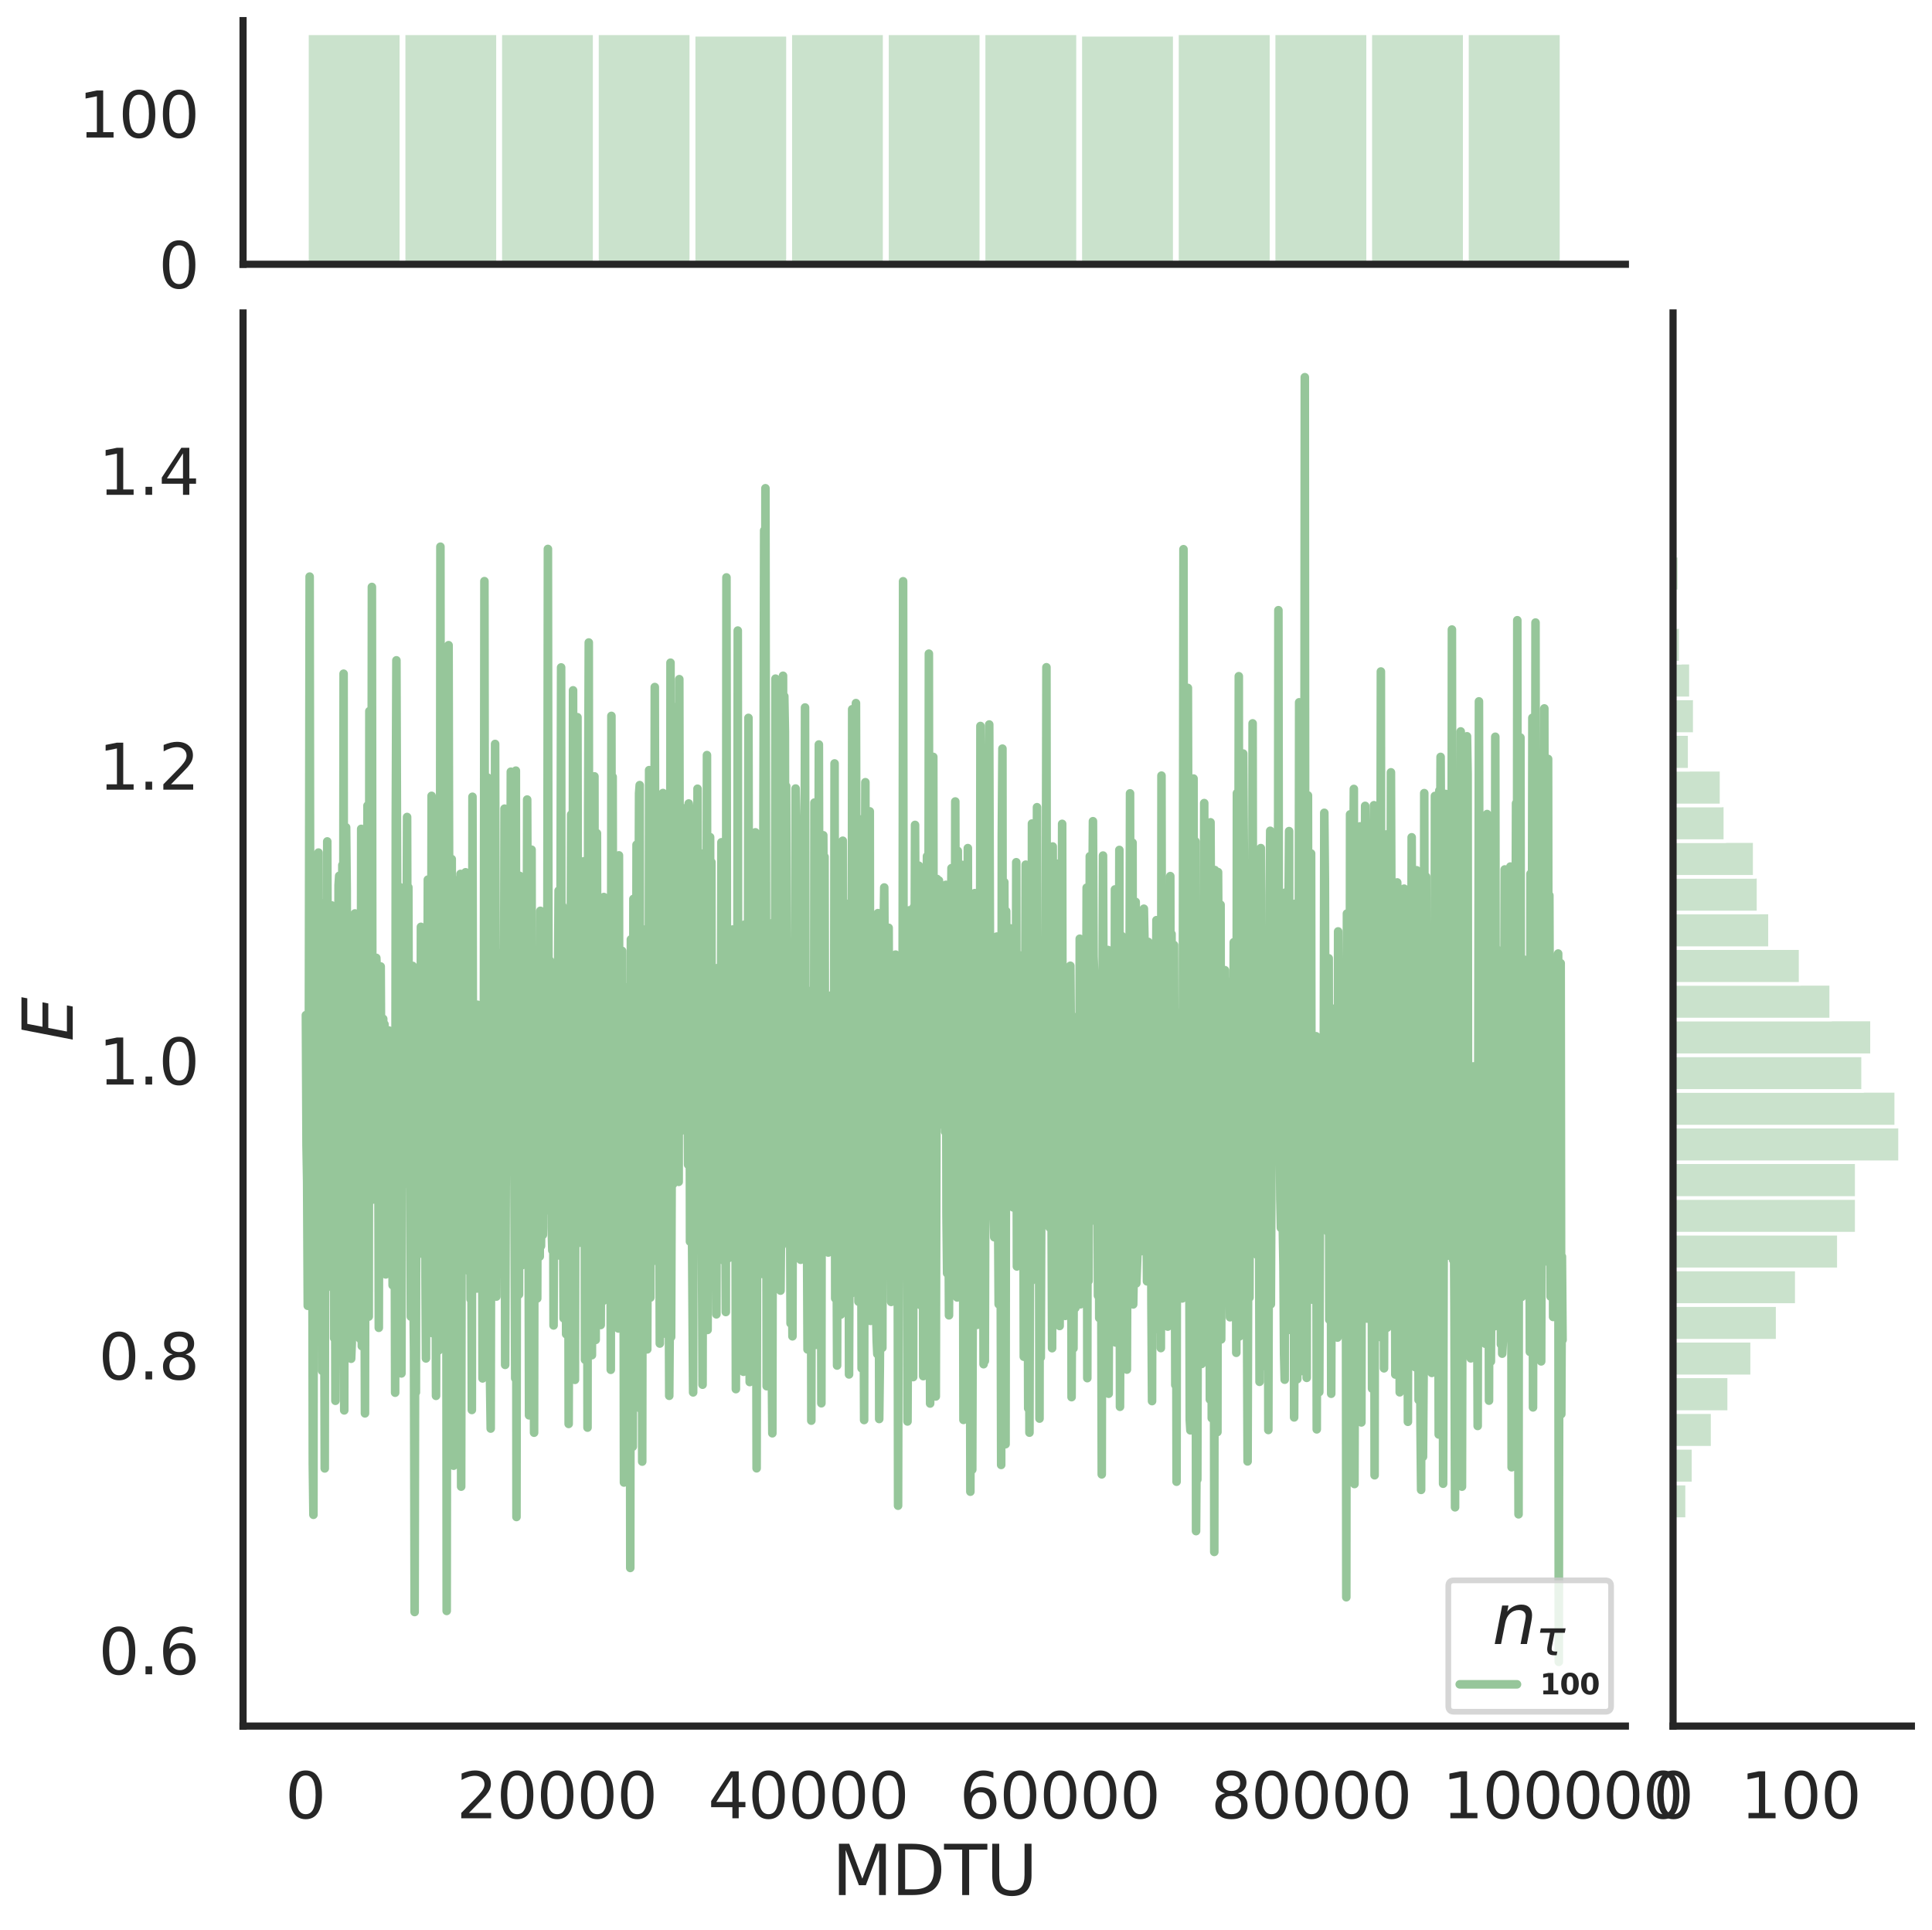 <?xml version="1.0" encoding="utf-8" standalone="no"?>
<!DOCTYPE svg PUBLIC "-//W3C//DTD SVG 1.1//EN"
  "http://www.w3.org/Graphics/SVG/1.1/DTD/svg11.dtd">
<svg height="674.159pt" version="1.1" viewBox="0 0 674.984 674.159" width="674.984pt" xmlns="http://www.w3.org/2000/svg" xmlns:xlink="http://www.w3.org/1999/xlink">
 <defs>
  <style type="text/css">*{stroke-linecap:butt;stroke-linejoin:round;}</style>
 </defs>
 <g id="figure_1">
  <g id="patch_1">
   <path d="M 0 674.159 
L 674.984 674.159 
L 674.984 0 
L 0 0 
z
" style="fill:#ffffff;"/>
  </g>
  <g id="axes_1">
   <g id="patch_2">
    <path d="M 84.914 602.94 
L 567.864 602.94 
L 567.864 109.327 
L 84.914 109.327 
z
" style="fill:none;"/>
   </g>
   <g id="matplotlib.axis_1">
    <g id="xtick_1">
     <g id="text_1">
      <!-- 0 -->
      <g style="fill:#262626;" transform="translate(99.648 635.157)scale(0.22 -0.22)">
       <defs>
        <path d="M 2034 4250 
Q 1547 4250 1301 3770 
Q 1056 3291 1056 2328 
Q 1056 1369 1301 889 
Q 1547 409 2034 409 
Q 2525 409 2770 889 
Q 3016 1369 3016 2328 
Q 3016 3291 2770 3770 
Q 2525 4250 2034 4250 
z
M 2034 4750 
Q 2819 4750 3233 4129 
Q 3647 3509 3647 2328 
Q 3647 1150 3233 529 
Q 2819 -91 2034 -91 
Q 1250 -91 836 529 
Q 422 1150 422 2328 
Q 422 3509 836 4129 
Q 1250 4750 2034 4750 
z
" id="DejaVuSans-30" transform="scale(0.016)"/>
       </defs>
       <use xlink:href="#DejaVuSans-30"/>
      </g>
     </g>
    </g>
    <g id="xtick_2">
     <g id="text_2">
      <!-- 20000 -->
      <g style="fill:#262626;" transform="translate(159.506 635.157)scale(0.22 -0.22)">
       <defs>
        <path d="M 1228 531 
L 3431 531 
L 3431 0 
L 469 0 
L 469 531 
Q 828 903 1448 1529 
Q 2069 2156 2228 2338 
Q 2531 2678 2651 2914 
Q 2772 3150 2772 3378 
Q 2772 3750 2511 3984 
Q 2250 4219 1831 4219 
Q 1534 4219 1204 4116 
Q 875 4013 500 3803 
L 500 4441 
Q 881 4594 1212 4672 
Q 1544 4750 1819 4750 
Q 2544 4750 2975 4387 
Q 3406 4025 3406 3419 
Q 3406 3131 3298 2873 
Q 3191 2616 2906 2266 
Q 2828 2175 2409 1742 
Q 1991 1309 1228 531 
z
" id="DejaVuSans-32" transform="scale(0.016)"/>
       </defs>
       <use xlink:href="#DejaVuSans-32"/>
       <use x="63.623" xlink:href="#DejaVuSans-30"/>
       <use x="127.246" xlink:href="#DejaVuSans-30"/>
       <use x="190.869" xlink:href="#DejaVuSans-30"/>
       <use x="254.492" xlink:href="#DejaVuSans-30"/>
      </g>
     </g>
    </g>
    <g id="xtick_3">
     <g id="text_3">
      <!-- 40000 -->
      <g style="fill:#262626;" transform="translate(247.359 635.157)scale(0.22 -0.22)">
       <defs>
        <path d="M 2419 4116 
L 825 1625 
L 2419 1625 
L 2419 4116 
z
M 2253 4666 
L 3047 4666 
L 3047 1625 
L 3713 1625 
L 3713 1100 
L 3047 1100 
L 3047 0 
L 2419 0 
L 2419 1100 
L 313 1100 
L 313 1709 
L 2253 4666 
z
" id="DejaVuSans-34" transform="scale(0.016)"/>
       </defs>
       <use xlink:href="#DejaVuSans-34"/>
       <use x="63.623" xlink:href="#DejaVuSans-30"/>
       <use x="127.246" xlink:href="#DejaVuSans-30"/>
       <use x="190.869" xlink:href="#DejaVuSans-30"/>
       <use x="254.492" xlink:href="#DejaVuSans-30"/>
      </g>
     </g>
    </g>
    <g id="xtick_4">
     <g id="text_4">
      <!-- 60000 -->
      <g style="fill:#262626;" transform="translate(335.212 635.157)scale(0.22 -0.22)">
       <defs>
        <path d="M 2113 2584 
Q 1688 2584 1439 2293 
Q 1191 2003 1191 1497 
Q 1191 994 1439 701 
Q 1688 409 2113 409 
Q 2538 409 2786 701 
Q 3034 994 3034 1497 
Q 3034 2003 2786 2293 
Q 2538 2584 2113 2584 
z
M 3366 4563 
L 3366 3988 
Q 3128 4100 2886 4159 
Q 2644 4219 2406 4219 
Q 1781 4219 1451 3797 
Q 1122 3375 1075 2522 
Q 1259 2794 1537 2939 
Q 1816 3084 2150 3084 
Q 2853 3084 3261 2657 
Q 3669 2231 3669 1497 
Q 3669 778 3244 343 
Q 2819 -91 2113 -91 
Q 1303 -91 875 529 
Q 447 1150 447 2328 
Q 447 3434 972 4092 
Q 1497 4750 2381 4750 
Q 2619 4750 2861 4703 
Q 3103 4656 3366 4563 
z
" id="DejaVuSans-36" transform="scale(0.016)"/>
       </defs>
       <use xlink:href="#DejaVuSans-36"/>
       <use x="63.623" xlink:href="#DejaVuSans-30"/>
       <use x="127.246" xlink:href="#DejaVuSans-30"/>
       <use x="190.869" xlink:href="#DejaVuSans-30"/>
       <use x="254.492" xlink:href="#DejaVuSans-30"/>
      </g>
     </g>
    </g>
    <g id="xtick_5">
     <g id="text_5">
      <!-- 80000 -->
      <g style="fill:#262626;" transform="translate(423.065 635.157)scale(0.22 -0.22)">
       <defs>
        <path d="M 2034 2216 
Q 1584 2216 1326 1975 
Q 1069 1734 1069 1313 
Q 1069 891 1326 650 
Q 1584 409 2034 409 
Q 2484 409 2743 651 
Q 3003 894 3003 1313 
Q 3003 1734 2745 1975 
Q 2488 2216 2034 2216 
z
M 1403 2484 
Q 997 2584 770 2862 
Q 544 3141 544 3541 
Q 544 4100 942 4425 
Q 1341 4750 2034 4750 
Q 2731 4750 3128 4425 
Q 3525 4100 3525 3541 
Q 3525 3141 3298 2862 
Q 3072 2584 2669 2484 
Q 3125 2378 3379 2068 
Q 3634 1759 3634 1313 
Q 3634 634 3220 271 
Q 2806 -91 2034 -91 
Q 1263 -91 848 271 
Q 434 634 434 1313 
Q 434 1759 690 2068 
Q 947 2378 1403 2484 
z
M 1172 3481 
Q 1172 3119 1398 2916 
Q 1625 2713 2034 2713 
Q 2441 2713 2670 2916 
Q 2900 3119 2900 3481 
Q 2900 3844 2670 4047 
Q 2441 4250 2034 4250 
Q 1625 4250 1398 4047 
Q 1172 3844 1172 3481 
z
" id="DejaVuSans-38" transform="scale(0.016)"/>
       </defs>
       <use xlink:href="#DejaVuSans-38"/>
       <use x="63.623" xlink:href="#DejaVuSans-30"/>
       <use x="127.246" xlink:href="#DejaVuSans-30"/>
       <use x="190.869" xlink:href="#DejaVuSans-30"/>
       <use x="254.492" xlink:href="#DejaVuSans-30"/>
      </g>
     </g>
    </g>
    <g id="xtick_6">
     <g id="text_6">
      <!-- 100000 -->
      <g style="fill:#262626;" transform="translate(503.919 635.157)scale(0.22 -0.22)">
       <defs>
        <path d="M 794 531 
L 1825 531 
L 1825 4091 
L 703 3866 
L 703 4441 
L 1819 4666 
L 2450 4666 
L 2450 531 
L 3481 531 
L 3481 0 
L 794 0 
L 794 531 
z
" id="DejaVuSans-31" transform="scale(0.016)"/>
       </defs>
       <use xlink:href="#DejaVuSans-31"/>
       <use x="63.623" xlink:href="#DejaVuSans-30"/>
       <use x="127.246" xlink:href="#DejaVuSans-30"/>
       <use x="190.869" xlink:href="#DejaVuSans-30"/>
       <use x="254.492" xlink:href="#DejaVuSans-30"/>
       <use x="318.115" xlink:href="#DejaVuSans-30"/>
      </g>
     </g>
    </g>
    <g id="text_7">
     <!-- MDTU -->
     <g style="fill:#262626;" transform="translate(290.683 661.968)scale(0.24 -0.24)">
      <defs>
       <path d="M 628 4666 
L 1569 4666 
L 2759 1491 
L 3956 4666 
L 4897 4666 
L 4897 0 
L 4281 0 
L 4281 4097 
L 3078 897 
L 2444 897 
L 1241 4097 
L 1241 0 
L 628 0 
L 628 4666 
z
" id="DejaVuSans-4d" transform="scale(0.016)"/>
       <path d="M 1259 4147 
L 1259 519 
L 2022 519 
Q 2988 519 3436 956 
Q 3884 1394 3884 2338 
Q 3884 3275 3436 3711 
Q 2988 4147 2022 4147 
L 1259 4147 
z
M 628 4666 
L 1925 4666 
Q 3281 4666 3915 4102 
Q 4550 3538 4550 2338 
Q 4550 1131 3912 565 
Q 3275 0 1925 0 
L 628 0 
L 628 4666 
z
" id="DejaVuSans-44" transform="scale(0.016)"/>
       <path d="M -19 4666 
L 3928 4666 
L 3928 4134 
L 2272 4134 
L 2272 0 
L 1638 0 
L 1638 4134 
L -19 4134 
L -19 4666 
z
" id="DejaVuSans-54" transform="scale(0.016)"/>
       <path d="M 556 4666 
L 1191 4666 
L 1191 1831 
Q 1191 1081 1462 751 
Q 1734 422 2344 422 
Q 2950 422 3222 751 
Q 3494 1081 3494 1831 
L 3494 4666 
L 4128 4666 
L 4128 1753 
Q 4128 841 3676 375 
Q 3225 -91 2344 -91 
Q 1459 -91 1007 375 
Q 556 841 556 1753 
L 556 4666 
z
" id="DejaVuSans-55" transform="scale(0.016)"/>
      </defs>
      <use xlink:href="#DejaVuSans-4d"/>
      <use x="86.279" xlink:href="#DejaVuSans-44"/>
      <use x="163.281" xlink:href="#DejaVuSans-54"/>
      <use x="224.365" xlink:href="#DejaVuSans-55"/>
     </g>
    </g>
   </g>
   <g id="matplotlib.axis_2">
    <g id="ytick_1">
     <g id="text_8">
      <!-- 0.6 -->
      <g style="fill:#262626;" transform="translate(34.428 584.848)scale(0.22 -0.22)">
       <defs>
        <path d="M 684 794 
L 1344 794 
L 1344 0 
L 684 0 
L 684 794 
z
" id="DejaVuSans-2e" transform="scale(0.016)"/>
       </defs>
       <use xlink:href="#DejaVuSans-30"/>
       <use x="63.623" xlink:href="#DejaVuSans-2e"/>
       <use x="95.41" xlink:href="#DejaVuSans-36"/>
      </g>
     </g>
    </g>
    <g id="ytick_2">
     <g id="text_9">
      <!-- 0.8 -->
      <g style="fill:#262626;" transform="translate(34.428 481.848)scale(0.22 -0.22)">
       <use xlink:href="#DejaVuSans-30"/>
       <use x="63.623" xlink:href="#DejaVuSans-2e"/>
       <use x="95.41" xlink:href="#DejaVuSans-38"/>
      </g>
     </g>
    </g>
    <g id="ytick_3">
     <g id="text_10">
      <!-- 1.0 -->
      <g style="fill:#262626;" transform="translate(34.428 378.847)scale(0.22 -0.22)">
       <use xlink:href="#DejaVuSans-31"/>
       <use x="63.623" xlink:href="#DejaVuSans-2e"/>
       <use x="95.41" xlink:href="#DejaVuSans-30"/>
      </g>
     </g>
    </g>
    <g id="ytick_4">
     <g id="text_11">
      <!-- 1.2 -->
      <g style="fill:#262626;" transform="translate(34.428 275.846)scale(0.22 -0.22)">
       <use xlink:href="#DejaVuSans-31"/>
       <use x="63.623" xlink:href="#DejaVuSans-2e"/>
       <use x="95.41" xlink:href="#DejaVuSans-32"/>
      </g>
     </g>
    </g>
    <g id="ytick_5">
     <g id="text_12">
      <!-- 1.4 -->
      <g style="fill:#262626;" transform="translate(34.428 172.845)scale(0.22 -0.22)">
       <use xlink:href="#DejaVuSans-31"/>
       <use x="63.623" xlink:href="#DejaVuSans-2e"/>
       <use x="95.41" xlink:href="#DejaVuSans-34"/>
      </g>
     </g>
    </g>
    <g id="text_13">
     <!-- $E$ -->
     <g style="fill:#262626;" transform="translate(25.436 363.813)rotate(-90)scale(0.24 -0.24)">
      <defs>
       <path d="M 1081 4666 
L 4031 4666 
L 3928 4134 
L 1606 4134 
L 1338 2753 
L 3566 2753 
L 3463 2222 
L 1234 2222 
L 909 531 
L 3284 531 
L 3181 0 
L 172 0 
L 1081 4666 
z
" id="DejaVuSans-Oblique-45" transform="scale(0.016)"/>
      </defs>
      <use transform="translate(0 0.094)" xlink:href="#DejaVuSans-Oblique-45"/>
     </g>
    </g>
   </g>
   <g id="line2d_1">
    <path clip-path="url(#pedc3d38be6)" d="M 106.867 354.588 
L 107.086 399.918 
L 107.306 412.807 
L 107.526 456.131 
L 107.745 452.423 
L 108.184 201.415 
L 108.404 352.147 
L 108.624 398.864 
L 108.843 388.42 
L 109.063 388.381 
L 109.283 511.285 
L 109.502 529.137 
L 109.722 306.058 
L 109.941 386.181 
L 110.161 395.13 
L 110.381 300.858 
L 110.6 419.96 
L 110.82 347.627 
L 111.04 431.779 
L 111.259 297.811 
L 111.479 468.524 
L 111.699 360.418 
L 111.918 393.354 
L 112.138 315.373 
L 112.357 333.938 
L 112.577 478.863 
L 113.016 363.386 
L 113.456 512.942 
L 113.675 347.361 
L 113.895 321.012 
L 114.114 445.057 
L 114.334 293.92 
L 114.773 418.572 
L 114.993 408.679 
L 115.213 427.056 
L 115.432 354.789 
L 115.652 387.998 
L 115.872 316.266 
L 116.091 432.871 
L 116.311 449.984 
L 116.53 358.435 
L 116.75 467.44 
L 116.97 376.922 
L 117.189 489.311 
L 117.629 398.24 
L 117.848 363.251 
L 118.068 442.588 
L 118.288 309.231 
L 118.507 305.943 
L 118.727 409.801 
L 118.946 358.773 
L 119.166 464.455 
L 119.386 429.171 
L 119.605 302.191 
L 119.825 424.969 
L 120.045 235.333 
L 120.264 492.667 
L 120.484 323.619 
L 120.703 444.54 
L 120.923 289.007 
L 121.143 311.116 
L 121.362 396.55 
L 121.582 356.219 
L 121.802 474.371 
L 122.021 352.033 
L 122.241 442.052 
L 122.461 452.374 
L 122.68 474.623 
L 122.9 469.23 
L 123.119 368.147 
L 123.339 364.031 
L 123.559 420.476 
L 123.778 320.753 
L 123.998 319.082 
L 124.218 391.206 
L 124.437 400.238 
L 124.657 403.566 
L 124.876 333.174 
L 125.096 444.438 
L 125.535 332.209 
L 125.755 467.633 
L 125.975 458.379 
L 126.194 289.537 
L 126.414 470.213 
L 126.634 407.572 
L 126.853 411.169 
L 127.073 397.747 
L 127.292 424.925 
L 127.512 493.71 
L 127.732 357.92 
L 127.951 410.976 
L 128.171 362.568 
L 128.391 281.402 
L 128.83 459.908 
L 129.049 248.411 
L 129.269 387.479 
L 129.489 357.587 
L 129.708 404.627 
L 129.928 205.033 
L 130.148 419.051 
L 130.367 386.053 
L 130.587 404.241 
L 130.807 373.009 
L 131.026 399.752 
L 131.246 348.398 
L 131.465 334.593 
L 131.685 339.456 
L 131.905 389.928 
L 132.124 377.334 
L 132.344 463.815 
L 132.564 364.003 
L 132.783 396.958 
L 133.003 337.599 
L 133.442 423.625 
L 133.662 404.642 
L 133.881 355.881 
L 134.101 439.712 
L 134.321 357.766 
L 134.54 386.918 
L 134.76 445.171 
L 135.419 377.892 
L 135.638 396.372 
L 135.858 359.963 
L 136.078 363.159 
L 136.297 407.139 
L 136.517 363.027 
L 136.737 429.616 
L 136.956 387.185 
L 137.176 448.956 
L 137.396 432.381 
L 137.615 437.995 
L 137.835 395.629 
L 138.054 486.486 
L 138.274 286.184 
L 138.494 230.664 
L 139.153 436.113 
L 139.372 448.245 
L 139.592 309.809 
L 139.811 458.798 
L 140.031 462.559 
L 140.251 479.757 
L 140.47 362.432 
L 140.91 413.141 
L 141.129 341.279 
L 141.569 413.491 
L 141.788 409.512 
L 142.227 285.388 
L 142.447 383.281 
L 142.667 309.923 
L 142.886 392.236 
L 143.106 398.363 
L 143.326 395.547 
L 143.545 459.917 
L 143.765 399.797 
L 143.984 398.841 
L 144.204 337.413 
L 144.424 451.6 
L 144.643 471.748 
L 144.863 563.098 
L 145.083 442.077 
L 145.302 486.387 
L 145.522 350.164 
L 145.742 410.034 
L 145.961 416.296 
L 146.62 358.94 
L 146.84 437.881 
L 147.059 323.761 
L 147.279 391.971 
L 147.499 350.546 
L 147.718 418.744 
L 147.938 343.525 
L 148.157 367.588 
L 148.377 338.842 
L 148.597 437.635 
L 148.816 474.519 
L 149.036 372.14 
L 149.256 385.904 
L 149.475 307.275 
L 149.695 447.445 
L 149.915 399.066 
L 150.134 444.723 
L 150.354 456.257 
L 150.573 400.79 
L 150.793 277.998 
L 151.013 465.663 
L 151.232 374.054 
L 151.452 412.699 
L 151.672 424.682 
L 151.891 457.345 
L 152.111 407.997 
L 152.331 487.588 
L 152.55 407.772 
L 152.77 281.944 
L 153.209 471.766 
L 153.429 302.851 
L 153.648 424.429 
L 153.868 190.97 
L 154.088 436.324 
L 154.307 419.22 
L 154.527 378.85 
L 154.746 367.508 
L 154.966 407.605 
L 155.186 419.469 
L 155.405 376.168 
L 155.625 364.69 
L 155.845 301.123 
L 156.064 562.719 
L 156.284 390.986 
L 156.504 363.401 
L 156.723 225.37 
L 157.162 411.022 
L 157.382 378.44 
L 157.602 378.436 
L 157.821 300.082 
L 158.041 485.533 
L 158.261 307.04 
L 158.48 511.996 
L 158.7 424.651 
L 158.919 396.782 
L 159.139 406.623 
L 159.359 383.549 
L 159.578 394.449 
L 159.798 474.007 
L 160.018 434.134 
L 160.237 353.481 
L 160.457 330.278 
L 160.677 372.798 
L 160.896 305.268 
L 161.116 519.303 
L 161.335 390.289 
L 161.555 396.976 
L 161.775 312.817 
L 161.994 371.195 
L 162.214 364.176 
L 162.653 304.7 
L 162.873 437.168 
L 163.092 426.177 
L 163.312 341.881 
L 163.971 444.214 
L 164.191 390.663 
L 164.41 453.846 
L 164.63 416.507 
L 164.85 492.522 
L 165.069 278.322 
L 165.289 412.884 
L 165.508 362.801 
L 165.728 371.813 
L 165.948 359.358 
L 166.167 392.255 
L 166.387 366.967 
L 166.607 450.09 
L 166.826 350.977 
L 167.046 431.201 
L 167.266 386.494 
L 167.485 405.849 
L 167.705 381.246 
L 168.144 447.33 
L 168.364 368.092 
L 168.583 481.499 
L 168.803 461.928 
L 169.023 384.957 
L 169.242 202.999 
L 169.462 380.739 
L 169.681 378.406 
L 169.901 367.094 
L 170.121 389.403 
L 170.34 271.603 
L 170.78 411.031 
L 170.999 321.978 
L 171.219 483.511 
L 171.439 499.018 
L 171.658 374.776 
L 171.878 409.722 
L 172.097 291.691 
L 172.317 379.506 
L 172.537 418.58 
L 172.756 425.548 
L 172.976 259.873 
L 173.415 452.911 
L 173.635 409.608 
L 173.854 332.735 
L 174.074 434.536 
L 174.294 348.69 
L 174.513 362.004 
L 174.733 353.368 
L 174.953 383.002 
L 175.172 445.076 
L 175.392 334.687 
L 175.612 405.819 
L 175.831 345.29 
L 176.051 373.886 
L 176.27 282.475 
L 176.49 476.765 
L 176.71 409.182 
L 176.929 409.434 
L 177.369 303.129 
L 177.588 390.463 
L 177.808 356.519 
L 178.027 394.289 
L 178.247 352.786 
L 178.467 269.571 
L 178.906 392.165 
L 179.126 345.967 
L 179.345 380.715 
L 179.565 376.969 
L 180.004 481.453 
L 180.224 269.192 
L 180.443 529.904 
L 180.663 370.913 
L 180.883 416.275 
L 181.102 344.076 
L 181.322 452.193 
L 181.542 305.937 
L 181.761 401.98 
L 181.981 406.368 
L 182.2 357.12 
L 182.42 441.945 
L 182.64 371.539 
L 182.859 429.159 
L 183.079 419.02 
L 183.299 357.014 
L 183.518 326.865 
L 183.738 384.019 
L 183.958 378.053 
L 184.177 279.291 
L 184.616 403.035 
L 184.836 494.39 
L 185.056 386.947 
L 185.275 454.481 
L 185.495 348.738 
L 185.715 296.805 
L 185.934 449.97 
L 186.154 348.431 
L 186.593 500.46 
L 186.813 352.246 
L 187.032 429.638 
L 187.252 362.297 
L 187.472 398.335 
L 187.691 453.579 
L 187.911 374.296 
L 188.131 370.987 
L 188.35 384.73 
L 188.57 438.916 
L 188.789 318.163 
L 189.009 435.257 
L 189.229 406.877 
L 189.448 409.071 
L 189.668 431.372 
L 189.888 340.615 
L 190.107 367.206 
L 190.327 423.024 
L 190.547 382.554 
L 190.986 421.934 
L 191.205 347.354 
L 191.425 191.751 
L 191.645 356.055 
L 191.864 381.975 
L 192.084 335.513 
L 192.523 382.416 
L 192.743 428.835 
L 192.962 436.795 
L 193.182 385.884 
L 193.402 462.997 
L 193.621 393.763 
L 193.841 378.075 
L 194.061 411.1 
L 194.28 404.739 
L 194.5 375.68 
L 194.72 382.697 
L 195.159 311.126 
L 195.378 438.549 
L 195.598 416.023 
L 196.037 233.138 
L 196.257 437.616 
L 196.477 316.461 
L 196.696 426.049 
L 196.916 460.498 
L 197.135 447.887 
L 197.355 329.145 
L 197.794 466.04 
L 198.234 331.619 
L 198.453 340.451 
L 198.673 497.399 
L 198.893 428.084 
L 199.112 419.493 
L 199.551 284.525 
L 199.771 429.294 
L 199.991 429.644 
L 200.21 241.144 
L 200.43 460.8 
L 200.65 395.702 
L 200.869 482 
L 201.089 378.756 
L 201.309 381.25 
L 201.528 357.321 
L 201.748 250.531 
L 201.967 376.968 
L 202.187 348.314 
L 202.407 434.109 
L 202.626 400.149 
L 202.846 320.51 
L 203.066 411.645 
L 203.285 403.652 
L 203.505 385.699 
L 203.724 402.594 
L 203.944 300.865 
L 204.164 331.137 
L 204.383 474.979 
L 204.603 329.039 
L 204.823 414.274 
L 205.042 300.554 
L 205.262 498.683 
L 205.482 284.019 
L 205.701 224.434 
L 205.921 457.651 
L 206.14 421.617 
L 206.36 354.964 
L 206.799 473.382 
L 207.019 371.12 
L 207.239 424.5 
L 207.458 426.951 
L 207.678 271.192 
L 207.897 449.559 
L 208.117 468.049 
L 208.337 322.538 
L 208.556 291.063 
L 208.776 404.466 
L 208.996 400.171 
L 209.215 398.818 
L 209.435 462.474 
L 209.655 358.738 
L 209.874 462.844 
L 210.094 395.115 
L 210.313 377.521 
L 210.753 454.406 
L 210.972 313.341 
L 211.412 337.875 
L 211.631 330.087 
L 211.851 333.503 
L 212.07 425.09 
L 212.29 420.447 
L 212.51 420.75 
L 212.729 403.238 
L 212.949 355.175 
L 213.169 331.976 
L 213.388 478.486 
L 213.608 250.073 
L 213.828 423.136 
L 214.047 271.365 
L 214.267 406.335 
L 214.486 334.483 
L 214.706 381.805 
L 214.926 454.499 
L 215.145 457.081 
L 215.365 461.472 
L 215.804 357.753 
L 216.024 464.059 
L 216.243 298.789 
L 216.463 447.584 
L 216.683 430.462 
L 216.902 459.908 
L 217.122 347.253 
L 217.342 332.151 
L 217.561 438.792 
L 217.781 388.828 
L 218.001 517.863 
L 218.22 422.068 
L 218.44 385.546 
L 218.659 427.464 
L 219.099 352.046 
L 219.318 355.223 
L 219.538 451.335 
L 219.758 432.397 
L 219.977 344.447 
L 220.197 547.702 
L 220.417 328.14 
L 220.856 377.838 
L 221.075 505.356 
L 221.295 314.006 
L 221.734 445.336 
L 221.954 406.071 
L 222.174 420.017 
L 222.393 295.068 
L 222.613 425.885 
L 222.832 393.397 
L 223.272 277.13 
L 223.491 274.249 
L 223.711 492.036 
L 223.931 354.744 
L 224.15 370.706 
L 224.37 510.556 
L 224.59 354.628 
L 224.809 368.596 
L 225.029 375.135 
L 225.248 324.708 
L 225.688 441.739 
L 225.907 370.58 
L 226.127 471.352 
L 226.347 405.57 
L 226.566 418.41 
L 226.786 269.019 
L 227.005 332.015 
L 227.225 453.27 
L 227.445 364.416 
L 227.664 361.802 
L 227.884 426.282 
L 228.104 427.948 
L 228.323 316.454 
L 228.543 388.161 
L 228.763 239.994 
L 229.202 440.418 
L 229.641 346.557 
L 230.08 402.756 
L 230.3 392.675 
L 230.52 469.323 
L 230.739 353.782 
L 230.959 336.602 
L 231.178 423.769 
L 231.398 311.779 
L 231.618 277.018 
L 231.837 361.747 
L 232.057 392.123 
L 232.277 345.97 
L 232.496 428.922 
L 232.716 378.138 
L 232.936 466.076 
L 233.155 375.378 
L 233.375 379.115 
L 233.814 487.57 
L 234.034 457.921 
L 234.253 231.485 
L 234.473 467.034 
L 234.693 400.425 
L 234.912 413.828 
L 235.132 413.654 
L 235.352 246.951 
L 235.791 384.055 
L 236.01 350.663 
L 236.23 284.455 
L 236.45 398.216 
L 236.669 389.326 
L 236.889 322.382 
L 237.109 412.838 
L 237.328 237.239 
L 237.548 353.801 
L 237.767 352.063 
L 237.987 395.001 
L 238.207 325.651 
L 238.426 361.294 
L 238.646 293.409 
L 238.866 282.371 
L 239.305 354.749 
L 239.525 355.828 
L 239.744 385.397 
L 239.964 369.606 
L 240.183 369.323 
L 240.403 406.833 
L 240.623 280.669 
L 240.842 282.849 
L 241.062 433.697 
L 241.282 350.79 
L 241.501 401.967 
L 241.721 423.841 
L 242.16 486.385 
L 242.38 362.168 
L 242.599 391.038 
L 242.819 381.444 
L 243.039 390.739 
L 243.258 393.639 
L 243.478 391.486 
L 243.698 275.512 
L 243.917 356.627 
L 244.137 395.623 
L 244.356 404.272 
L 244.576 323.372 
L 244.796 298.067 
L 245.015 337.12 
L 245.235 435.484 
L 245.455 483.691 
L 245.674 369.833 
L 245.894 380.23 
L 246.113 298.472 
L 246.333 327.309 
L 246.553 302.071 
L 246.772 398.512 
L 246.992 263.766 
L 247.212 464.563 
L 247.431 400.422 
L 247.651 414.348 
L 247.871 420.859 
L 248.09 292.421 
L 248.31 429.048 
L 248.529 301.129 
L 248.749 431.129 
L 248.969 395.141 
L 249.188 417.984 
L 249.408 339.092 
L 249.628 365.126 
L 249.847 444.31 
L 250.067 391.849 
L 250.287 459.116 
L 250.506 338.194 
L 250.726 344.489 
L 250.945 354.706 
L 251.165 344.849 
L 251.385 356.286 
L 251.604 428.026 
L 251.824 392.049 
L 252.044 294.225 
L 252.263 421.694 
L 252.483 380.854 
L 252.922 440.421 
L 253.142 390.983 
L 253.361 406.933 
L 253.581 458.309 
L 253.801 201.701 
L 254.02 379.405 
L 254.24 338.306 
L 254.46 439.527 
L 254.679 431.586 
L 254.899 355.932 
L 255.118 421.053 
L 255.338 415.977 
L 255.558 349.283 
L 255.777 392.461 
L 255.997 324.685 
L 256.436 419.191 
L 256.656 343.216 
L 256.875 371.91 
L 257.095 485.236 
L 257.315 367.697 
L 257.534 422.374 
L 257.754 220.268 
L 257.974 456.649 
L 258.193 342.927 
L 258.413 435.66 
L 258.633 445.279 
L 258.852 385.059 
L 259.072 413.429 
L 259.291 395.019 
L 259.511 328.91 
L 259.731 479.176 
L 260.17 322.965 
L 260.39 335.181 
L 260.609 375.811 
L 260.829 356.984 
L 261.048 407.375 
L 261.268 379.077 
L 261.488 250.766 
L 261.927 482.767 
L 262.147 352.634 
L 262.366 378.001 
L 262.586 380.936 
L 262.806 462.235 
L 263.025 383.224 
L 263.245 366.91 
L 263.464 452.282 
L 263.684 467.851 
L 263.904 290.742 
L 264.343 512.892 
L 264.563 402.873 
L 265.002 377.726 
L 265.221 350.68 
L 265.441 438.396 
L 265.661 374.727 
L 265.88 377.63 
L 266.32 445.004 
L 266.979 185.305 
L 267.198 403.314 
L 267.418 170.554 
L 267.857 484.217 
L 268.077 355.382 
L 268.296 367.57 
L 268.516 398.08 
L 268.736 345.063 
L 269.175 420.393 
L 269.395 358.979 
L 269.614 474.496 
L 269.834 500.666 
L 270.053 371.492 
L 270.273 322.132 
L 270.493 409.636 
L 270.712 373.367 
L 270.932 237.056 
L 271.152 280.733 
L 271.371 394.136 
L 271.591 392.519 
L 271.81 433.275 
L 272.03 314.514 
L 272.469 366.027 
L 272.689 450.832 
L 272.909 425.726 
L 273.128 435.145 
L 273.568 236.053 
L 273.787 385.778 
L 274.007 243.202 
L 274.226 255.609 
L 274.446 416.32 
L 274.666 274.604 
L 274.885 376.95 
L 275.105 403.601 
L 275.325 363.204 
L 275.544 406.157 
L 275.764 357.719 
L 276.203 462.272 
L 276.423 392.074 
L 276.862 466.797 
L 277.082 364.935 
L 277.301 344.198 
L 277.521 363.181 
L 277.741 340.149 
L 277.96 275.439 
L 278.18 285.517 
L 278.399 388.074 
L 278.619 434.651 
L 278.839 384.838 
L 279.058 415.134 
L 279.278 373.779 
L 279.498 382.448 
L 279.717 440.052 
L 279.937 328.068 
L 280.156 434.662 
L 280.376 369.36 
L 280.815 437.659 
L 281.255 247.133 
L 281.474 420.912 
L 281.694 406.724 
L 281.914 423.753 
L 282.133 471.376 
L 282.353 381.571 
L 282.572 390.985 
L 282.792 353.935 
L 283.012 346.19 
L 283.231 354.312 
L 283.451 496.251 
L 283.671 371.608 
L 283.89 466.073 
L 284.11 419.925 
L 284.33 427.905 
L 284.549 280.348 
L 284.769 435.863 
L 284.988 469.792 
L 285.208 310.955 
L 285.647 354.196 
L 285.867 345.29 
L 286.087 260.063 
L 286.526 459.371 
L 286.745 359.314 
L 286.965 490.177 
L 287.185 308.283 
L 287.404 302.967 
L 287.624 291.767 
L 287.844 327.641 
L 288.063 299.294 
L 288.283 405.024 
L 288.503 422.176 
L 288.722 393.24 
L 288.942 396.127 
L 289.161 388.735 
L 289.381 437.532 
L 289.601 391.24 
L 289.82 416.679 
L 290.04 398.052 
L 290.26 351.569 
L 290.479 381.601 
L 290.699 347.54 
L 291.138 395.763 
L 291.358 408.202 
L 291.577 266.68 
L 291.797 453.542 
L 292.017 306.726 
L 292.236 421.5 
L 292.456 477 
L 292.676 401.492 
L 292.895 402.66 
L 293.115 335.983 
L 293.334 449.322 
L 293.554 368.436 
L 293.774 459.201 
L 294.433 293.677 
L 294.872 423.644 
L 295.091 439.317 
L 295.311 391.711 
L 295.531 318.076 
L 295.75 366.157 
L 295.97 315.737 
L 296.19 400.936 
L 296.409 358.557 
L 296.629 480.107 
L 297.068 365.145 
L 297.288 451.954 
L 297.507 432.127 
L 297.727 247.748 
L 297.947 434.894 
L 298.166 301.939 
L 298.386 374.446 
L 298.606 285.813 
L 298.825 443.757 
L 299.045 245.599 
L 299.484 424.689 
L 299.704 395.682 
L 299.923 454.683 
L 300.143 339.256 
L 300.363 286.202 
L 300.582 375.459 
L 300.802 377.702 
L 301.022 477.961 
L 301.241 425.7 
L 301.461 433.467 
L 301.68 435.459 
L 301.9 496.038 
L 302.12 340.319 
L 302.339 273.24 
L 302.559 406.754 
L 302.779 435.24 
L 302.998 343.435 
L 303.218 410.512 
L 303.657 340.644 
L 303.877 283.418 
L 304.096 461.41 
L 304.316 351.135 
L 304.536 356.273 
L 304.755 353.909 
L 304.975 355.393 
L 305.195 443.894 
L 305.414 360.228 
L 305.634 353.466 
L 305.853 454.23 
L 306.073 457.383 
L 306.293 468.353 
L 306.512 473 
L 306.732 318.972 
L 306.952 379.831 
L 307.171 495.681 
L 307.391 477.516 
L 307.611 444.189 
L 307.83 363.403 
L 308.269 470.792 
L 308.489 360.308 
L 308.709 324.075 
L 308.928 310.005 
L 309.368 388.071 
L 309.587 431.817 
L 309.807 369.198 
L 310.026 346.536 
L 310.246 413.373 
L 310.466 324.093 
L 310.905 445.818 
L 311.125 389.938 
L 311.344 454.779 
L 311.564 400.441 
L 311.784 404.826 
L 312.003 401.575 
L 312.223 401.389 
L 312.442 360.087 
L 312.662 350.369 
L 312.882 333.454 
L 313.101 398.155 
L 313.321 367.533 
L 313.541 357.035 
L 313.76 525.96 
L 313.98 422.717 
L 314.199 440.098 
L 314.419 400.827 
L 314.639 432.427 
L 315.078 358.055 
L 315.298 392.978 
L 315.517 203.039 
L 315.737 406.813 
L 315.957 417.593 
L 316.176 339.159 
L 316.396 428.401 
L 316.615 374.844 
L 316.835 408.256 
L 317.055 496.532 
L 317.274 446.318 
L 317.494 332.874 
L 317.714 317.994 
L 317.933 367.937 
L 318.153 343.561 
L 318.373 368.389 
L 318.812 460.637 
L 319.031 481.04 
L 319.251 316.873 
L 319.471 363.51 
L 319.69 288.152 
L 319.91 341.282 
L 320.13 335.257 
L 320.349 400.9 
L 321.008 302.389 
L 321.228 336.429 
L 321.447 455.823 
L 321.667 382.06 
L 321.887 371.339 
L 322.106 396.574 
L 322.326 347.669 
L 322.546 480.703 
L 322.765 358.098 
L 322.985 347.986 
L 323.204 357.973 
L 323.424 433.591 
L 323.644 322.622 
L 323.863 299.101 
L 324.083 397.664 
L 324.303 387.154 
L 324.522 228.329 
L 324.742 430.449 
L 324.961 490.269 
L 325.181 470.457 
L 325.401 277.009 
L 325.62 455.168 
L 325.84 304.485 
L 326.06 264.395 
L 326.279 414.532 
L 326.499 309.001 
L 326.719 454.099 
L 326.938 487.805 
L 327.377 307.039 
L 327.597 368.839 
L 327.817 371.152 
L 328.036 307.571 
L 328.256 347.186 
L 328.476 342.568 
L 328.915 385.696 
L 329.134 392.826 
L 329.354 346.331 
L 329.574 382.871 
L 329.793 385.262 
L 330.013 313.433 
L 330.233 395.358 
L 330.452 309.089 
L 330.672 424.145 
L 330.892 444.772 
L 331.111 368.968 
L 331.55 459.463 
L 331.77 389.298 
L 331.99 441.407 
L 332.209 325.413 
L 332.429 303.261 
L 332.649 430.403 
L 332.868 364.352 
L 333.088 419.459 
L 333.308 398.162 
L 333.527 395.573 
L 333.747 279.969 
L 333.966 378.021 
L 334.186 356.041 
L 334.406 453.217 
L 334.625 297.225 
L 334.845 440.945 
L 335.065 330.991 
L 335.284 314.355 
L 335.504 436.243 
L 335.723 321.159 
L 335.943 451.244 
L 336.163 302.12 
L 336.382 379.246 
L 336.602 495.991 
L 336.822 372.496 
L 337.261 459.175 
L 337.481 437.563 
L 337.7 358.708 
L 337.92 435.96 
L 338.139 296.258 
L 338.359 419.518 
L 338.579 432.397 
L 338.798 404.917 
L 339.018 521.067 
L 339.238 361.856 
L 339.677 513.375 
L 340.116 364.286 
L 340.336 441.042 
L 340.555 311.982 
L 340.775 324.746 
L 341.214 439.818 
L 341.434 462.794 
L 341.873 328.305 
L 342.093 351.905 
L 342.312 411.53 
L 342.532 253.595 
L 342.752 397.272 
L 342.971 434.208 
L 343.191 385.96 
L 343.411 396.851 
L 343.63 476.533 
L 343.85 431.161 
L 344.069 475.417 
L 344.289 397.007 
L 344.509 394.657 
L 344.728 377.411 
L 344.948 394.522 
L 345.168 301.404 
L 345.607 253.073 
L 346.046 388.358 
L 346.266 409.99 
L 346.485 415.518 
L 346.925 342.079 
L 347.144 423.47 
L 347.364 432.182 
L 347.584 334.032 
L 347.803 363.783 
L 348.023 374.075 
L 348.243 327.153 
L 348.682 420.067 
L 348.901 455.591 
L 349.121 436.717 
L 349.341 330.543 
L 349.78 511.717 
L 350 292.349 
L 350.219 261.509 
L 350.439 502.461 
L 350.658 365.946 
L 350.878 308.133 
L 351.098 373.044 
L 351.317 504.478 
L 351.537 318.282 
L 351.976 413.3 
L 352.196 363.149 
L 352.416 349.124 
L 352.635 344.742 
L 352.855 324.267 
L 353.074 415.381 
L 353.294 366.567 
L 353.733 419.527 
L 353.953 421.763 
L 354.173 341.896 
L 354.392 338.247 
L 354.831 415.812 
L 355.051 301.188 
L 355.271 442.391 
L 355.49 385.942 
L 355.71 406.229 
L 355.93 333.588 
L 356.808 437.831 
L 357.028 368.626 
L 357.247 413.889 
L 357.467 367.088 
L 357.687 473.923 
L 357.906 382.021 
L 358.126 364.581 
L 358.346 302.037 
L 358.565 402.369 
L 358.785 387.85 
L 359.004 403.669 
L 359.224 491.969 
L 359.444 385.058 
L 359.663 500.447 
L 359.883 424.786 
L 360.103 408.296 
L 360.322 447.475 
L 360.542 287.675 
L 360.762 365.564 
L 360.981 367.583 
L 361.201 379.291 
L 361.42 362.518 
L 361.64 427.113 
L 361.86 350.214 
L 362.079 368.013 
L 362.299 281.97 
L 362.519 404.734 
L 362.738 397.002 
L 362.958 403.734 
L 363.177 495.537 
L 363.397 328.395 
L 363.617 474.185 
L 364.056 337.412 
L 364.276 387.548 
L 364.495 393.355 
L 364.715 403.958 
L 364.935 385.423 
L 365.154 393.239 
L 365.374 330.769 
L 365.593 233.082 
L 365.813 423.47 
L 366.033 351.389 
L 366.252 399.038 
L 366.472 360.117 
L 366.692 428.78 
L 366.911 375.399 
L 367.131 353.766 
L 367.57 470.939 
L 367.79 295.69 
L 368.009 389.246 
L 368.229 428.671 
L 368.668 363.51 
L 368.888 365.899 
L 369.108 304.983 
L 369.327 369.446 
L 369.766 301.667 
L 370.206 463.186 
L 370.425 363.564 
L 370.645 344.014 
L 370.865 395.734 
L 371.084 287.784 
L 371.304 424.258 
L 371.524 406.745 
L 371.743 407.197 
L 372.182 459.653 
L 372.402 409.483 
L 372.622 425.345 
L 372.841 368.418 
L 373.061 362.02 
L 373.281 381.097 
L 373.5 349.819 
L 373.72 390.784 
L 373.939 337.354 
L 374.159 367.286 
L 374.379 488.04 
L 374.598 431.84 
L 374.818 461.697 
L 375.038 471.005 
L 375.257 404.47 
L 375.477 452.584 
L 375.697 456.882 
L 375.916 407.884 
L 376.136 432.539 
L 376.575 388.009 
L 376.795 354.765 
L 377.014 445.856 
L 377.234 327.91 
L 377.454 455.625 
L 377.673 369.669 
L 377.893 407.981 
L 378.112 386.274 
L 378.332 426.268 
L 378.552 403.375 
L 378.771 363.286 
L 378.991 443.454 
L 379.211 341.69 
L 379.43 389.158 
L 379.65 310.083 
L 379.87 481.402 
L 380.089 334.517 
L 380.309 447.481 
L 380.528 389.855 
L 380.748 299.1 
L 380.968 395.291 
L 381.187 426.531 
L 381.407 306.914 
L 381.627 316.562 
L 381.846 286.86 
L 382.066 334.086 
L 382.286 340.433 
L 382.505 395.261 
L 382.725 394.567 
L 382.944 391.682 
L 383.164 343.899 
L 383.384 383.714 
L 383.603 452.588 
L 383.823 373.462 
L 384.043 460.398 
L 384.262 377.783 
L 384.701 427.193 
L 384.921 515.018 
L 385.141 368.444 
L 385.36 298.857 
L 385.58 369.42 
L 385.8 342.391 
L 386.019 384.324 
L 386.239 351.923 
L 386.678 450.442 
L 386.898 404.416 
L 387.117 331.848 
L 387.337 486.849 
L 387.557 400.756 
L 387.996 376.01 
L 388.435 432.815 
L 388.655 364.172 
L 389.314 464.359 
L 389.533 310.682 
L 389.753 468.955 
L 389.973 457.016 
L 390.192 402.903 
L 390.412 456.842 
L 390.632 426.445 
L 390.851 412.408 
L 391.071 296.894 
L 391.29 491.406 
L 391.73 380.51 
L 391.949 326.982 
L 392.169 337.96 
L 392.608 408.915 
L 392.828 358.575 
L 393.047 350.656 
L 393.267 418.387 
L 393.487 368.791 
L 393.706 478.421 
L 393.926 411.061 
L 394.146 383.649 
L 394.365 386.871 
L 394.585 364.849 
L 394.805 277.131 
L 395.024 437.266 
L 395.244 455.475 
L 395.463 452.27 
L 395.683 294.362 
L 395.903 455.647 
L 396.122 444.006 
L 396.781 315.048 
L 397.001 448.292 
L 397.44 436.654 
L 397.66 416.309 
L 397.879 414.986 
L 398.099 363.983 
L 398.319 419.634 
L 398.538 437.097 
L 398.758 327.904 
L 398.978 353.75 
L 399.197 400.898 
L 399.417 403.718 
L 399.636 317.429 
L 399.856 328.656 
L 400.076 354.369 
L 400.295 436.396 
L 400.515 418.439 
L 400.735 447.587 
L 400.954 440.621 
L 401.174 329.018 
L 401.613 428.782 
L 401.833 418.917 
L 402.052 385.294 
L 402.272 455.844 
L 402.492 489.422 
L 402.711 371.863 
L 402.931 350.04 
L 403.151 398.735 
L 403.37 413.795 
L 403.59 416.908 
L 404.029 321.43 
L 404.249 428.572 
L 404.468 421.178 
L 404.688 464.354 
L 404.908 421.023 
L 405.127 427.77 
L 405.347 331.758 
L 405.567 470.904 
L 405.786 270.938 
L 406.006 392.311 
L 406.225 314.14 
L 406.445 311.946 
L 406.665 332.553 
L 406.884 368.19 
L 407.104 367.62 
L 407.324 354.59 
L 407.543 316.692 
L 407.982 463.396 
L 408.202 384.535 
L 408.422 399.664 
L 408.641 427.647 
L 408.861 306.037 
L 409.081 417.854 
L 409.3 326.267 
L 409.52 389.731 
L 409.74 389.755 
L 409.959 380.839 
L 410.179 330.113 
L 410.618 483.798 
L 410.838 383.949 
L 411.057 517.582 
L 411.277 353.743 
L 411.497 424.394 
L 411.716 439.732 
L 411.936 391.875 
L 412.375 360.248 
L 412.595 372.007 
L 412.814 429.259 
L 413.034 453.563 
L 413.254 356.298 
L 413.473 191.846 
L 413.693 363.04 
L 413.913 419.687 
L 414.132 364.22 
L 414.352 451.122 
L 414.571 348.33 
L 414.791 432.622 
L 415.011 240.299 
L 415.67 495.99 
L 415.889 499.636 
L 416.109 275.71 
L 416.548 355.835 
L 416.768 482.775 
L 416.987 271.957 
L 417.207 460.237 
L 417.646 293.892 
L 417.866 534.831 
L 418.086 502.376 
L 418.305 516.849 
L 418.744 343.525 
L 418.964 406.74 
L 419.184 429.554 
L 419.403 379.991 
L 419.623 372.805 
L 419.843 476.444 
L 420.062 446.43 
L 420.282 346.171 
L 420.502 418.206 
L 420.721 280.531 
L 420.941 473.061 
L 421.16 366.765 
L 421.38 411.513 
L 421.6 339.012 
L 421.819 449.726 
L 422.039 350.819 
L 422.259 336.348 
L 422.478 372.804 
L 422.698 488.871 
L 422.917 287.243 
L 423.137 338.435 
L 423.357 495.394 
L 423.576 423.218 
L 424.016 372.218 
L 424.235 542.108 
L 424.455 303.924 
L 424.675 398.598 
L 425.114 337.459 
L 425.333 500.239 
L 425.553 304.631 
L 425.773 342.734 
L 426.212 462.677 
L 426.432 316.027 
L 426.651 467.873 
L 426.871 404.216 
L 427.09 391.054 
L 427.31 436.424 
L 427.53 391.527 
L 427.749 400.285 
L 427.969 338.902 
L 428.189 428.221 
L 428.408 412.457 
L 428.628 422.989 
L 428.848 409.319 
L 429.067 403.848 
L 429.287 383.609 
L 429.506 437.227 
L 429.726 460.133 
L 430.605 342.48 
L 430.824 386.33 
L 431.044 329.141 
L 431.264 386.142 
L 431.483 347.653 
L 431.703 373.377 
L 431.922 472.549 
L 432.142 277.073 
L 432.362 402.134 
L 432.581 372.734 
L 432.801 236.213 
L 433.021 466.836 
L 433.679 281.905 
L 433.899 401.902 
L 434.119 361.179 
L 434.338 263.231 
L 434.558 297.55 
L 434.778 364.166 
L 434.997 360.785 
L 435.217 371.068 
L 435.437 402.498 
L 435.876 510.491 
L 436.315 358.773 
L 436.535 453.266 
L 436.754 309.294 
L 436.974 422.244 
L 437.194 338.692 
L 437.413 413.692 
L 437.633 252.684 
L 437.852 411.432 
L 438.072 413.578 
L 438.292 410.216 
L 438.511 387.13 
L 438.731 401.727 
L 438.951 434.121 
L 439.17 438.318 
L 439.39 324.656 
L 439.61 386.954 
L 439.829 400.657 
L 440.049 482.686 
L 440.268 414.758 
L 440.488 296.251 
L 440.708 420.647 
L 440.927 447.279 
L 441.147 390.544 
L 441.367 393.137 
L 441.586 471.221 
L 441.806 396.074 
L 442.025 386.591 
L 442.245 408.696 
L 442.465 371.433 
L 442.684 477.658 
L 442.904 340.308 
L 443.124 499.518 
L 443.563 312.424 
L 443.783 290.206 
L 444.002 455.586 
L 444.441 354.976 
L 444.661 389.657 
L 444.881 398.102 
L 445.1 368.145 
L 445.32 382.676 
L 445.54 337.95 
L 445.759 319.057 
L 445.979 352.825 
L 446.199 317.532 
L 446.418 401.944 
L 446.638 213.149 
L 446.857 379.66 
L 447.077 387.142 
L 447.297 418.805 
L 447.516 428.919 
L 447.736 373.688 
L 447.956 364.75 
L 448.175 429.27 
L 448.395 442.078 
L 448.614 473.131 
L 448.834 481.945 
L 449.054 311.803 
L 449.273 376.628 
L 449.713 347.516 
L 449.932 318.756 
L 450.152 319.466 
L 450.372 290.314 
L 450.591 464.533 
L 450.811 392.661 
L 451.03 369.903 
L 451.25 385.961 
L 451.47 424.044 
L 451.689 327.082 
L 451.909 343.883 
L 452.129 495.118 
L 452.348 432.802 
L 452.568 315.672 
L 452.787 352.297 
L 453.227 481.775 
L 453.446 420.053 
L 453.666 391.372 
L 453.886 245.326 
L 454.105 341.884 
L 454.325 373.756 
L 454.545 478.957 
L 454.764 394.449 
L 454.984 407.229 
L 455.203 331.167 
L 455.423 393.917 
L 455.643 394.828 
L 455.862 131.764 
L 456.082 446.975 
L 456.302 318.585 
L 456.521 481.302 
L 456.741 329.306 
L 456.96 277.853 
L 457.18 412.462 
L 457.4 390.256 
L 457.619 343.238 
L 457.839 418.442 
L 458.059 298.13 
L 458.278 453.852 
L 458.498 453.979 
L 458.718 381.359 
L 458.937 413.042 
L 459.157 427.258 
L 459.376 408.122 
L 459.816 361.975 
L 460.035 499.294 
L 460.255 399.528 
L 460.475 459.057 
L 460.694 460.241 
L 460.914 486.268 
L 461.353 369.416 
L 461.573 411.971 
L 461.792 410.563 
L 462.232 388.353 
L 462.451 392.853 
L 462.671 283.923 
L 462.891 307.81 
L 463.11 392.737 
L 463.33 426.936 
L 463.769 380.756 
L 463.989 430.377 
L 464.208 334.737 
L 464.428 461.012 
L 464.648 375.613 
L 464.867 383.86 
L 465.087 486.853 
L 465.307 408.127 
L 465.526 381.991 
L 465.746 380.02 
L 465.965 409.505 
L 466.185 355.721 
L 466.405 352.265 
L 466.624 447.003 
L 466.844 416.202 
L 467.064 404.325 
L 467.283 467.232 
L 467.503 325.353 
L 467.722 360.252 
L 467.942 427.738 
L 468.162 405.727 
L 468.381 356.281 
L 468.821 443.042 
L 469.04 442.896 
L 469.26 349.189 
L 469.48 447.253 
L 469.699 438.936 
L 469.919 346.105 
L 470.138 350.731 
L 470.358 557.935 
L 470.578 319.114 
L 470.797 434.348 
L 471.017 323.761 
L 471.237 514.846 
L 471.456 461.492 
L 471.676 284.472 
L 471.895 395.644 
L 472.115 337.88 
L 472.335 440.718 
L 472.554 420.297 
L 472.774 311.668 
L 472.994 275.585 
L 473.213 518.394 
L 473.653 364.635 
L 473.872 398.566 
L 474.092 336.572 
L 474.311 453.575 
L 474.751 400.559 
L 474.97 433.097 
L 475.19 288.651 
L 475.629 496.87 
L 475.849 355.919 
L 476.068 399.877 
L 476.508 339.684 
L 476.727 420.124 
L 476.947 281.5 
L 477.167 300.558 
L 477.386 355.82 
L 477.606 460.589 
L 477.826 308.065 
L 478.265 446.11 
L 478.704 316.612 
L 479.143 392.289 
L 479.363 485.062 
L 479.802 346.977 
L 480.022 281.275 
L 480.242 515.335 
L 480.461 340.671 
L 480.681 451.402 
L 481.12 375.664 
L 481.34 456.606 
L 481.559 369.14 
L 481.779 397.538 
L 481.999 403.795 
L 482.218 361.611 
L 482.438 234.561 
L 482.657 467.204 
L 482.877 359.974 
L 483.097 380.674 
L 483.316 361.489 
L 483.536 477.974 
L 483.975 295.157 
L 484.195 340.459 
L 484.415 291.487 
L 484.634 463.776 
L 484.854 446.679 
L 485.073 403.142 
L 485.293 417.468 
L 485.513 392.881 
L 485.732 381.957 
L 485.952 269.784 
L 486.391 397.83 
L 486.611 317.031 
L 487.05 404.428 
L 487.27 398.445 
L 487.489 480.144 
L 487.709 351.836 
L 487.929 412.78 
L 488.148 308.241 
L 488.368 384.686 
L 488.588 321.667 
L 488.807 359.259 
L 489.027 486.358 
L 489.246 361.7 
L 489.466 310.983 
L 489.686 331.404 
L 490.125 460.97 
L 490.345 418.972 
L 490.564 310.417 
L 490.784 318.832 
L 491.003 483.595 
L 491.223 367.169 
L 491.443 316.03 
L 491.662 368.541 
L 491.882 496.65 
L 492.102 319.63 
L 492.321 415.247 
L 492.541 411.287 
L 492.761 328.666 
L 492.98 397.823 
L 493.2 292.474 
L 493.639 473.048 
L 493.859 430.941 
L 494.078 417.23 
L 494.298 379.633 
L 494.518 477.624 
L 494.957 303.994 
L 495.176 415.708 
L 495.396 398.711 
L 495.616 489.042 
L 495.835 416.489 
L 496.055 433.399 
L 496.275 497.654 
L 496.494 520.437 
L 496.714 328.993 
L 496.934 482.998 
L 497.153 508.881 
L 497.373 479.223 
L 497.592 277.05 
L 497.812 422.895 
L 498.032 397.911 
L 498.251 306.22 
L 498.471 464.693 
L 498.691 455.79 
L 498.91 387.781 
L 499.35 378.53 
L 499.569 324.603 
L 499.789 433.945 
L 500.008 395.452 
L 500.228 479.579 
L 500.448 402.632 
L 500.667 365.883 
L 500.887 376.289 
L 501.107 464.067 
L 501.326 278.03 
L 501.546 464.049 
L 501.765 367.298 
L 501.985 387.606 
L 502.205 318.07 
L 502.644 501.083 
L 502.864 276.132 
L 503.083 308.449 
L 503.303 264.398 
L 503.742 351.422 
L 503.962 316.279 
L 504.181 518.282 
L 504.401 423.636 
L 504.84 390.973 
L 505.06 277.334 
L 505.28 434.208 
L 505.499 287.55 
L 505.719 438.638 
L 505.938 348.646 
L 506.158 367.581 
L 506.378 298.625 
L 506.597 371.626 
L 506.817 324.532 
L 507.037 404.275 
L 507.256 219.903 
L 507.476 422.428 
L 507.696 440.155 
L 507.915 419.437 
L 508.135 456.594 
L 508.354 526.518 
L 508.574 364.521 
L 508.794 428.224 
L 509.013 333.523 
L 509.233 435.322 
L 509.453 396.75 
L 509.672 428.822 
L 509.892 349.431 
L 510.111 392.966 
L 510.331 255.493 
L 510.551 443.27 
L 510.77 519.306 
L 510.99 419.269 
L 511.21 388.204 
L 511.429 386.193 
L 511.649 294.148 
L 511.869 329.603 
L 512.088 452.175 
L 512.527 257.193 
L 512.747 270.39 
L 512.967 441.79 
L 513.186 433.309 
L 513.406 440.898 
L 513.626 419.894 
L 513.845 474.496 
L 514.065 411.199 
L 514.285 433.54 
L 514.504 386.041 
L 514.724 372.515 
L 515.163 443.14 
L 515.383 431.688 
L 515.602 450.077 
L 515.822 418.904 
L 516.042 441.088 
L 516.261 498.111 
L 516.7 244.997 
L 516.92 347.022 
L 517.14 376.484 
L 517.359 325.235 
L 517.579 302.755 
L 518.018 419.755 
L 518.238 448.632 
L 518.677 294.823 
L 518.897 469.381 
L 519.116 371.409 
L 519.336 361.262 
L 519.556 284.359 
L 519.775 435.031 
L 519.995 396.515 
L 520.215 489.269 
L 520.434 393.802 
L 520.654 361.344 
L 520.873 475.589 
L 521.093 432.097 
L 521.313 459.386 
L 521.752 305.384 
L 521.972 427.406 
L 522.191 463.27 
L 522.411 257.361 
L 522.631 443.324 
L 522.85 331.473 
L 523.289 399.042 
L 523.509 351.749 
L 523.729 405.816 
L 523.948 397.55 
L 524.168 373.187 
L 524.388 469.626 
L 524.607 409.449 
L 524.827 472.85 
L 525.266 464.627 
L 525.705 303.708 
L 525.925 386.994 
L 526.145 349.174 
L 526.364 376.401 
L 526.584 389.244 
L 527.023 353.822 
L 527.243 415.631 
L 527.462 432.886 
L 527.682 302.701 
L 527.902 358.344 
L 528.121 512.531 
L 528.341 374.041 
L 528.561 422.298 
L 528.78 434.858 
L 529 346.273 
L 529.22 365.186 
L 529.439 353.362 
L 529.659 280.617 
L 529.878 442.126 
L 530.098 216.654 
L 530.318 445.96 
L 530.537 528.97 
L 530.757 298.916 
L 530.977 414.392 
L 531.196 257.629 
L 531.416 396.501 
L 531.635 453.045 
L 531.855 364.102 
L 532.075 417.937 
L 532.294 408.032 
L 532.514 335.234 
L 532.734 424.444 
L 532.953 410.435 
L 533.173 419.948 
L 533.393 392.39 
L 533.612 394.836 
L 534.051 411.187 
L 534.271 392.845 
L 534.491 472.224 
L 534.71 305.218 
L 535.15 373.164 
L 535.369 250.746 
L 535.589 491.62 
L 535.808 375.629 
L 536.028 324.164 
L 536.248 392.168 
L 536.467 217.464 
L 536.687 449.437 
L 537.346 352.746 
L 537.785 383.332 
L 538.005 443.268 
L 538.224 394.948 
L 538.444 475.548 
L 538.664 395.7 
L 538.883 441.206 
L 539.103 441.001 
L 539.542 247.461 
L 539.762 413.343 
L 539.981 433.309 
L 540.201 265.075 
L 540.421 392.738 
L 540.64 363.87 
L 540.86 265.1 
L 541.08 437.462 
L 541.299 312.758 
L 541.739 452.909 
L 541.958 411.65 
L 542.178 434.162 
L 542.397 384.412 
L 542.617 460.026 
L 543.056 361.303 
L 543.276 402.193 
L 543.496 395.874 
L 543.715 455.722 
L 543.935 414.615 
L 544.154 343.322 
L 544.374 333.082 
L 544.594 580.503 
L 544.813 416.542 
L 545.033 479.386 
L 545.253 336.452 
L 545.472 493.985 
L 545.692 438.922 
L 545.912 468.05 
L 545.912 468.05 
" style="fill:none;stroke:#96c69a;stroke-linecap:round;stroke-width:3;"/>
   </g>
   <g id="line2d_2"/>
   <g id="patch_3">
    <path d="M 84.914 602.94 
L 84.914 109.327 
" style="fill:none;stroke:#262626;stroke-linecap:square;stroke-linejoin:miter;stroke-width:2.5;"/>
   </g>
   <g id="patch_4">
    <path d="M 84.914 602.94 
L 567.864 602.94 
" style="fill:none;stroke:#262626;stroke-linecap:square;stroke-linejoin:miter;stroke-width:2.5;"/>
   </g>
   <g id="legend_1">
    <g id="patch_5">
     <path d="M 507.99 597.94 
L 560.864 597.94 
Q 562.864 597.94 562.864 595.94 
L 562.864 554.034 
Q 562.864 552.034 560.864 552.034 
L 507.99 552.034 
Q 505.99 552.034 505.99 554.034 
L 505.99 595.94 
Q 505.99 597.94 507.99 597.94 
z
" style="fill:#ffffff;opacity:0.8;stroke:#cccccc;stroke-linejoin:miter;stroke-width:2;"/>
    </g>
    <g id="text_14">
     <!-- $n_\tau$ -->
     <g style="fill:#262626;" transform="translate(521.347 574.271)scale(0.24 -0.24)">
      <defs>
       <path d="M 3566 2113 
L 3156 0 
L 2578 0 
L 2988 2091 
Q 3016 2238 3031 2350 
Q 3047 2463 3047 2528 
Q 3047 2791 2881 2937 
Q 2716 3084 2419 3084 
Q 1956 3084 1622 2776 
Q 1288 2469 1184 1941 
L 800 0 
L 225 0 
L 903 3500 
L 1478 3500 
L 1363 2950 
Q 1603 3253 1940 3418 
Q 2278 3584 2650 3584 
Q 3113 3584 3367 3334 
Q 3622 3084 3622 2631 
Q 3622 2519 3608 2391 
Q 3594 2263 3566 2113 
z
" id="DejaVuSans-Oblique-6e" transform="scale(0.016)"/>
       <path d="M 2103 638 
Q 2188 488 2525 488 
L 2800 488 
L 2706 0 
L 2363 0 
Q 1800 0 1600 300 
Q 1403 606 1534 1269 
L 1856 2925 
L 541 2925 
L 653 3500 
L 3881 3500 
L 3769 2925 
L 2444 2925 
L 2113 1234 
Q 2025 781 2103 638 
z
" id="DejaVuSans-Oblique-3c4" transform="scale(0.016)"/>
      </defs>
      <use xlink:href="#DejaVuSans-Oblique-6e"/>
      <use transform="translate(63.379 -16.406)scale(0.7)" xlink:href="#DejaVuSans-Oblique-3c4"/>
     </g>
    </g>
    <g id="line2d_3">
     <path d="M 509.99 588.36 
L 529.99 588.36 
" style="fill:none;stroke:#96c69a;stroke-linecap:round;stroke-width:3;"/>
    </g>
    <g id="line2d_4"/>
    <g id="text_15">
     <!-- 100 -->
     <g style="fill:#262626;" transform="translate(537.99 591.86)scale(0.1 -0.1)">
      <defs>
       <path d="M 750 831 
L 1813 831 
L 1813 3847 
L 722 3622 
L 722 4441 
L 1806 4666 
L 2950 4666 
L 2950 831 
L 4013 831 
L 4013 0 
L 750 0 
L 750 831 
z
" id="DejaVuSans-Bold-31" transform="scale(0.016)"/>
       <path d="M 2944 2338 
Q 2944 3213 2780 3570 
Q 2616 3928 2228 3928 
Q 1841 3928 1675 3570 
Q 1509 3213 1509 2338 
Q 1509 1453 1675 1090 
Q 1841 728 2228 728 
Q 2613 728 2778 1090 
Q 2944 1453 2944 2338 
z
M 4147 2328 
Q 4147 1169 3647 539 
Q 3147 -91 2228 -91 
Q 1306 -91 806 539 
Q 306 1169 306 2328 
Q 306 3491 806 4120 
Q 1306 4750 2228 4750 
Q 3147 4750 3647 4120 
Q 4147 3491 4147 2328 
z
" id="DejaVuSans-Bold-30" transform="scale(0.016)"/>
      </defs>
      <use xlink:href="#DejaVuSans-Bold-31"/>
      <use x="69.58" xlink:href="#DejaVuSans-Bold-30"/>
      <use x="139.16" xlink:href="#DejaVuSans-Bold-30"/>
     </g>
    </g>
   </g>
  </g>
  <g id="axes_2">
   <g id="patch_6">
    <path d="M 84.914 92.306 
L 567.864 92.306 
L 567.864 7.2 
L 84.914 7.2 
z
" style="fill:none;"/>
   </g>
   <g id="matplotlib.axis_3">
    <g id="xtick_7"/>
    <g id="xtick_8"/>
    <g id="xtick_9"/>
    <g id="xtick_10"/>
    <g id="xtick_11"/>
    <g id="xtick_12"/>
   </g>
   <g id="matplotlib.axis_4">
    <g id="ytick_6">
     <g id="text_16">
      <!-- 0 -->
      <g style="fill:#262626;" transform="translate(55.417 100.664)scale(0.22 -0.22)">
       <use xlink:href="#DejaVuSans-30"/>
      </g>
     </g>
    </g>
    <g id="ytick_7">
     <g id="text_17">
      <!-- 100 -->
      <g style="fill:#262626;" transform="translate(27.422 48.032)scale(0.22 -0.22)">
       <use xlink:href="#DejaVuSans-31"/>
       <use x="63.623" xlink:href="#DejaVuSans-30"/>
       <use x="127.246" xlink:href="#DejaVuSans-30"/>
      </g>
     </g>
    </g>
   </g>
   <g id="patch_7">
    <path clip-path="url(#p24f7ffd8c2)" d="M 106.867 92.306 
L 140.639 92.306 
L 140.639 11.253 
L 106.867 11.253 
z
" style="fill:#96c69a;fill-opacity:0.5;stroke:#ffffff;stroke-linejoin:miter;stroke-width:2;"/>
   </g>
   <g id="patch_8">
    <path clip-path="url(#p24f7ffd8c2)" d="M 140.639 92.306 
L 174.412 92.306 
L 174.412 11.253 
L 140.639 11.253 
z
" style="fill:#96c69a;fill-opacity:0.5;stroke:#ffffff;stroke-linejoin:miter;stroke-width:2;"/>
   </g>
   <g id="patch_9">
    <path clip-path="url(#p24f7ffd8c2)" d="M 174.412 92.306 
L 208.185 92.306 
L 208.185 11.253 
L 174.412 11.253 
z
" style="fill:#96c69a;fill-opacity:0.5;stroke:#ffffff;stroke-linejoin:miter;stroke-width:2;"/>
   </g>
   <g id="patch_10">
    <path clip-path="url(#p24f7ffd8c2)" d="M 208.185 92.306 
L 241.957 92.306 
L 241.957 11.253 
L 208.185 11.253 
z
" style="fill:#96c69a;fill-opacity:0.5;stroke:#ffffff;stroke-linejoin:miter;stroke-width:2;"/>
   </g>
   <g id="patch_11">
    <path clip-path="url(#p24f7ffd8c2)" d="M 241.957 92.306 
L 275.73 92.306 
L 275.73 11.779 
L 241.957 11.779 
z
" style="fill:#96c69a;fill-opacity:0.5;stroke:#ffffff;stroke-linejoin:miter;stroke-width:2;"/>
   </g>
   <g id="patch_12">
    <path clip-path="url(#p24f7ffd8c2)" d="M 275.73 92.306 
L 309.503 92.306 
L 309.503 11.253 
L 275.73 11.253 
z
" style="fill:#96c69a;fill-opacity:0.5;stroke:#ffffff;stroke-linejoin:miter;stroke-width:2;"/>
   </g>
   <g id="patch_13">
    <path clip-path="url(#p24f7ffd8c2)" d="M 309.503 92.306 
L 343.275 92.306 
L 343.275 11.253 
L 309.503 11.253 
z
" style="fill:#96c69a;fill-opacity:0.5;stroke:#ffffff;stroke-linejoin:miter;stroke-width:2;"/>
   </g>
   <g id="patch_14">
    <path clip-path="url(#p24f7ffd8c2)" d="M 343.275 92.306 
L 377.048 92.306 
L 377.048 11.253 
L 343.275 11.253 
z
" style="fill:#96c69a;fill-opacity:0.5;stroke:#ffffff;stroke-linejoin:miter;stroke-width:2;"/>
   </g>
   <g id="patch_15">
    <path clip-path="url(#p24f7ffd8c2)" d="M 377.048 92.306 
L 410.821 92.306 
L 410.821 11.779 
L 377.048 11.779 
z
" style="fill:#96c69a;fill-opacity:0.5;stroke:#ffffff;stroke-linejoin:miter;stroke-width:2;"/>
   </g>
   <g id="patch_16">
    <path clip-path="url(#p24f7ffd8c2)" d="M 410.821 92.306 
L 444.593 92.306 
L 444.593 11.253 
L 410.821 11.253 
z
" style="fill:#96c69a;fill-opacity:0.5;stroke:#ffffff;stroke-linejoin:miter;stroke-width:2;"/>
   </g>
   <g id="patch_17">
    <path clip-path="url(#p24f7ffd8c2)" d="M 444.593 92.306 
L 478.366 92.306 
L 478.366 11.253 
L 444.593 11.253 
z
" style="fill:#96c69a;fill-opacity:0.5;stroke:#ffffff;stroke-linejoin:miter;stroke-width:2;"/>
   </g>
   <g id="patch_18">
    <path clip-path="url(#p24f7ffd8c2)" d="M 478.366 92.306 
L 512.139 92.306 
L 512.139 11.253 
L 478.366 11.253 
z
" style="fill:#96c69a;fill-opacity:0.5;stroke:#ffffff;stroke-linejoin:miter;stroke-width:2;"/>
   </g>
   <g id="patch_19">
    <path clip-path="url(#p24f7ffd8c2)" d="M 512.139 92.306 
L 545.912 92.306 
L 545.912 11.253 
L 512.139 11.253 
z
" style="fill:#96c69a;fill-opacity:0.5;stroke:#ffffff;stroke-linejoin:miter;stroke-width:2;"/>
   </g>
   <g id="patch_20">
    <path d="M 84.914 92.306 
L 84.914 7.2 
" style="fill:none;stroke:#262626;stroke-linecap:square;stroke-linejoin:miter;stroke-width:2.5;"/>
   </g>
   <g id="patch_21">
    <path d="M 84.914 92.306 
L 567.864 92.306 
" style="fill:none;stroke:#262626;stroke-linecap:square;stroke-linejoin:miter;stroke-width:2.5;"/>
   </g>
  </g>
  <g id="axes_3">
   <g id="patch_22">
    <path d="M 584.517 602.94 
L 667.784 602.94 
L 667.784 109.327 
L 584.517 109.327 
z
" style="fill:none;"/>
   </g>
   <g id="matplotlib.axis_5">
    <g id="xtick_13">
     <g id="text_18">
      <!-- 0 -->
      <g style="fill:#262626;" transform="translate(577.518 635.157)scale(0.22 -0.22)">
       <use xlink:href="#DejaVuSans-30"/>
      </g>
     </g>
    </g>
    <g id="xtick_14">
     <g id="text_19">
      <!-- 100 -->
      <g style="fill:#262626;" transform="translate(608.073 635.157)scale(0.22 -0.22)">
       <use xlink:href="#DejaVuSans-31"/>
       <use x="63.623" xlink:href="#DejaVuSans-30"/>
       <use x="127.246" xlink:href="#DejaVuSans-30"/>
      </g>
     </g>
    </g>
   </g>
   <g id="matplotlib.axis_6">
    <g id="ytick_8"/>
    <g id="ytick_9"/>
    <g id="ytick_10"/>
    <g id="ytick_11"/>
    <g id="ytick_12"/>
   </g>
   <g id="patch_23">
    <path clip-path="url(#p360b10818d)" d="M 584.517 580.503 
L 584.963 580.503 
L 584.963 568.038 
L 584.517 568.038 
z
" style="fill:#96c69a;fill-opacity:0.5;stroke:#ffffff;stroke-linejoin:miter;stroke-width:1.246;"/>
   </g>
   <g id="patch_24">
    <path clip-path="url(#p360b10818d)" d="M 584.517 568.038 
L 585.854 568.038 
L 585.854 555.573 
L 584.517 555.573 
z
" style="fill:#96c69a;fill-opacity:0.5;stroke:#ffffff;stroke-linejoin:miter;stroke-width:1.246;"/>
   </g>
   <g id="patch_25">
    <path clip-path="url(#p360b10818d)" d="M 584.517 555.573 
L 584.963 555.573 
L 584.963 543.108 
L 584.517 543.108 
z
" style="fill:#96c69a;fill-opacity:0.5;stroke:#ffffff;stroke-linejoin:miter;stroke-width:1.246;"/>
   </g>
   <g id="patch_26">
    <path clip-path="url(#p360b10818d)" d="M 584.517 543.108 
L 585.408 543.108 
L 585.408 530.643 
L 584.517 530.643 
z
" style="fill:#96c69a;fill-opacity:0.5;stroke:#ffffff;stroke-linejoin:miter;stroke-width:1.246;"/>
   </g>
   <g id="patch_27">
    <path clip-path="url(#p360b10818d)" d="M 584.517 530.643 
L 589.418 530.643 
L 589.418 518.178 
L 584.517 518.178 
z
" style="fill:#96c69a;fill-opacity:0.5;stroke:#ffffff;stroke-linejoin:miter;stroke-width:1.246;"/>
   </g>
   <g id="patch_28">
    <path clip-path="url(#p360b10818d)" d="M 584.517 518.178 
L 591.646 518.178 
L 591.646 505.713 
L 584.517 505.713 
z
" style="fill:#96c69a;fill-opacity:0.5;stroke:#ffffff;stroke-linejoin:miter;stroke-width:1.246;"/>
   </g>
   <g id="patch_29">
    <path clip-path="url(#p360b10818d)" d="M 584.517 505.713 
L 598.328 505.713 
L 598.328 493.248 
L 584.517 493.248 
z
" style="fill:#96c69a;fill-opacity:0.5;stroke:#ffffff;stroke-linejoin:miter;stroke-width:1.246;"/>
   </g>
   <g id="patch_30">
    <path clip-path="url(#p360b10818d)" d="M 584.517 493.248 
L 604.12 493.248 
L 604.12 480.783 
L 584.517 480.783 
z
" style="fill:#96c69a;fill-opacity:0.5;stroke:#ffffff;stroke-linejoin:miter;stroke-width:1.246;"/>
   </g>
   <g id="patch_31">
    <path clip-path="url(#p360b10818d)" d="M 584.517 480.783 
L 612.139 480.783 
L 612.139 468.318 
L 584.517 468.318 
z
" style="fill:#96c69a;fill-opacity:0.5;stroke:#ffffff;stroke-linejoin:miter;stroke-width:1.246;"/>
   </g>
   <g id="patch_32">
    <path clip-path="url(#p360b10818d)" d="M 584.517 468.318 
L 621.05 468.318 
L 621.05 455.853 
L 584.517 455.853 
z
" style="fill:#96c69a;fill-opacity:0.5;stroke:#ffffff;stroke-linejoin:miter;stroke-width:1.246;"/>
   </g>
   <g id="patch_33">
    <path clip-path="url(#p360b10818d)" d="M 584.517 455.853 
L 627.732 455.853 
L 627.732 443.388 
L 584.517 443.388 
z
" style="fill:#96c69a;fill-opacity:0.5;stroke:#ffffff;stroke-linejoin:miter;stroke-width:1.246;"/>
   </g>
   <g id="patch_34">
    <path clip-path="url(#p360b10818d)" d="M 584.517 443.388 
L 642.434 443.388 
L 642.434 430.923 
L 584.517 430.923 
z
" style="fill:#96c69a;fill-opacity:0.5;stroke:#ffffff;stroke-linejoin:miter;stroke-width:1.246;"/>
   </g>
   <g id="patch_35">
    <path clip-path="url(#p360b10818d)" d="M 584.517 430.923 
L 648.672 430.923 
L 648.672 418.458 
L 584.517 418.458 
z
" style="fill:#96c69a;fill-opacity:0.5;stroke:#ffffff;stroke-linejoin:miter;stroke-width:1.246;"/>
   </g>
   <g id="patch_36">
    <path clip-path="url(#p360b10818d)" d="M 584.517 418.458 
L 648.672 418.458 
L 648.672 405.993 
L 584.517 405.993 
z
" style="fill:#96c69a;fill-opacity:0.5;stroke:#ffffff;stroke-linejoin:miter;stroke-width:1.246;"/>
   </g>
   <g id="patch_37">
    <path clip-path="url(#p360b10818d)" d="M 584.517 405.993 
L 663.819 405.993 
L 663.819 393.528 
L 584.517 393.528 
z
" style="fill:#96c69a;fill-opacity:0.5;stroke:#ffffff;stroke-linejoin:miter;stroke-width:1.246;"/>
   </g>
   <g id="patch_38">
    <path clip-path="url(#p360b10818d)" d="M 584.517 393.528 
L 662.483 393.528 
L 662.483 381.063 
L 584.517 381.063 
z
" style="fill:#96c69a;fill-opacity:0.5;stroke:#ffffff;stroke-linejoin:miter;stroke-width:1.246;"/>
   </g>
   <g id="patch_39">
    <path clip-path="url(#p360b10818d)" d="M 584.517 381.063 
L 650.899 381.063 
L 650.899 368.598 
L 584.517 368.598 
z
" style="fill:#96c69a;fill-opacity:0.5;stroke:#ffffff;stroke-linejoin:miter;stroke-width:1.246;"/>
   </g>
   <g id="patch_40">
    <path clip-path="url(#p360b10818d)" d="M 584.517 368.598 
L 654.018 368.598 
L 654.018 356.133 
L 584.517 356.133 
z
" style="fill:#96c69a;fill-opacity:0.5;stroke:#ffffff;stroke-linejoin:miter;stroke-width:1.246;"/>
   </g>
   <g id="patch_41">
    <path clip-path="url(#p360b10818d)" d="M 584.517 356.133 
L 639.761 356.133 
L 639.761 343.668 
L 584.517 343.668 
z
" style="fill:#96c69a;fill-opacity:0.5;stroke:#ffffff;stroke-linejoin:miter;stroke-width:1.246;"/>
   </g>
   <g id="patch_42">
    <path clip-path="url(#p360b10818d)" d="M 584.517 343.668 
L 629.069 343.668 
L 629.069 331.203 
L 584.517 331.203 
z
" style="fill:#96c69a;fill-opacity:0.5;stroke:#ffffff;stroke-linejoin:miter;stroke-width:1.246;"/>
   </g>
   <g id="patch_43">
    <path clip-path="url(#p360b10818d)" d="M 584.517 331.203 
L 618.377 331.203 
L 618.377 318.738 
L 584.517 318.738 
z
" style="fill:#96c69a;fill-opacity:0.5;stroke:#ffffff;stroke-linejoin:miter;stroke-width:1.246;"/>
   </g>
   <g id="patch_44">
    <path clip-path="url(#p360b10818d)" d="M 584.517 318.738 
L 614.367 318.738 
L 614.367 306.274 
L 584.517 306.274 
z
" style="fill:#96c69a;fill-opacity:0.5;stroke:#ffffff;stroke-linejoin:miter;stroke-width:1.246;"/>
   </g>
   <g id="patch_45">
    <path clip-path="url(#p360b10818d)" d="M 584.517 306.274 
L 613.03 306.274 
L 613.03 293.809 
L 584.517 293.809 
z
" style="fill:#96c69a;fill-opacity:0.5;stroke:#ffffff;stroke-linejoin:miter;stroke-width:1.246;"/>
   </g>
   <g id="patch_46">
    <path clip-path="url(#p360b10818d)" d="M 584.517 293.809 
L 602.783 293.809 
L 602.783 281.344 
L 584.517 281.344 
z
" style="fill:#96c69a;fill-opacity:0.5;stroke:#ffffff;stroke-linejoin:miter;stroke-width:1.246;"/>
   </g>
   <g id="patch_47">
    <path clip-path="url(#p360b10818d)" d="M 584.517 281.344 
L 601.447 281.344 
L 601.447 268.879 
L 584.517 268.879 
z
" style="fill:#96c69a;fill-opacity:0.5;stroke:#ffffff;stroke-linejoin:miter;stroke-width:1.246;"/>
   </g>
   <g id="patch_48">
    <path clip-path="url(#p360b10818d)" d="M 584.517 268.879 
L 590.309 268.879 
L 590.309 256.414 
L 584.517 256.414 
z
" style="fill:#96c69a;fill-opacity:0.5;stroke:#ffffff;stroke-linejoin:miter;stroke-width:1.246;"/>
   </g>
   <g id="patch_49">
    <path clip-path="url(#p360b10818d)" d="M 584.517 256.414 
L 592.091 256.414 
L 592.091 243.949 
L 584.517 243.949 
z
" style="fill:#96c69a;fill-opacity:0.5;stroke:#ffffff;stroke-linejoin:miter;stroke-width:1.246;"/>
   </g>
   <g id="patch_50">
    <path clip-path="url(#p360b10818d)" d="M 584.517 243.949 
L 590.754 243.949 
L 590.754 231.484 
L 584.517 231.484 
z
" style="fill:#96c69a;fill-opacity:0.5;stroke:#ffffff;stroke-linejoin:miter;stroke-width:1.246;"/>
   </g>
   <g id="patch_51">
    <path clip-path="url(#p360b10818d)" d="M 584.517 231.484 
L 587.19 231.484 
L 587.19 219.019 
L 584.517 219.019 
z
" style="fill:#96c69a;fill-opacity:0.5;stroke:#ffffff;stroke-linejoin:miter;stroke-width:1.246;"/>
   </g>
   <g id="patch_52">
    <path clip-path="url(#p360b10818d)" d="M 584.517 219.019 
L 585.854 219.019 
L 585.854 206.554 
L 584.517 206.554 
z
" style="fill:#96c69a;fill-opacity:0.5;stroke:#ffffff;stroke-linejoin:miter;stroke-width:1.246;"/>
   </g>
   <g id="patch_53">
    <path clip-path="url(#p360b10818d)" d="M 584.517 206.554 
L 586.745 206.554 
L 586.745 194.089 
L 584.517 194.089 
z
" style="fill:#96c69a;fill-opacity:0.5;stroke:#ffffff;stroke-linejoin:miter;stroke-width:1.246;"/>
   </g>
   <g id="patch_54">
    <path clip-path="url(#p360b10818d)" d="M 584.517 194.089 
L 586.299 194.089 
L 586.299 181.624 
L 584.517 181.624 
z
" style="fill:#96c69a;fill-opacity:0.5;stroke:#ffffff;stroke-linejoin:miter;stroke-width:1.246;"/>
   </g>
   <g id="patch_55">
    <path clip-path="url(#p360b10818d)" d="M 584.517 181.624 
L 584.963 181.624 
L 584.963 169.159 
L 584.517 169.159 
z
" style="fill:#96c69a;fill-opacity:0.5;stroke:#ffffff;stroke-linejoin:miter;stroke-width:1.246;"/>
   </g>
   <g id="patch_56">
    <path clip-path="url(#p360b10818d)" d="M 584.517 169.159 
L 584.517 169.159 
L 584.517 156.694 
L 584.517 156.694 
z
" style="fill:#96c69a;fill-opacity:0.5;stroke:#ffffff;stroke-linejoin:miter;stroke-width:1.246;"/>
   </g>
   <g id="patch_57">
    <path clip-path="url(#p360b10818d)" d="M 584.517 156.694 
L 584.517 156.694 
L 584.517 144.229 
L 584.517 144.229 
z
" style="fill:#96c69a;fill-opacity:0.5;stroke:#ffffff;stroke-linejoin:miter;stroke-width:1.246;"/>
   </g>
   <g id="patch_58">
    <path clip-path="url(#p360b10818d)" d="M 584.517 144.229 
L 584.963 144.229 
L 584.963 131.764 
L 584.517 131.764 
z
" style="fill:#96c69a;fill-opacity:0.5;stroke:#ffffff;stroke-linejoin:miter;stroke-width:1.246;"/>
   </g>
   <g id="patch_59">
    <path d="M 584.517 602.94 
L 584.517 109.327 
" style="fill:none;stroke:#262626;stroke-linecap:square;stroke-linejoin:miter;stroke-width:2.5;"/>
   </g>
   <g id="patch_60">
    <path d="M 584.517 602.94 
L 667.784 602.94 
" style="fill:none;stroke:#262626;stroke-linecap:square;stroke-linejoin:miter;stroke-width:2.5;"/>
   </g>
  </g>
 </g>
 <defs>
  <clipPath id="pedc3d38be6">
   <rect height="493.613" width="482.949" x="84.914" y="109.327"/>
  </clipPath>
  <clipPath id="p24f7ffd8c2">
   <rect height="85.106" width="482.949" x="84.914" y="7.2"/>
  </clipPath>
  <clipPath id="p360b10818d">
   <rect height="493.613" width="83.267" x="584.517" y="109.327"/>
  </clipPath>
 </defs>
</svg>
